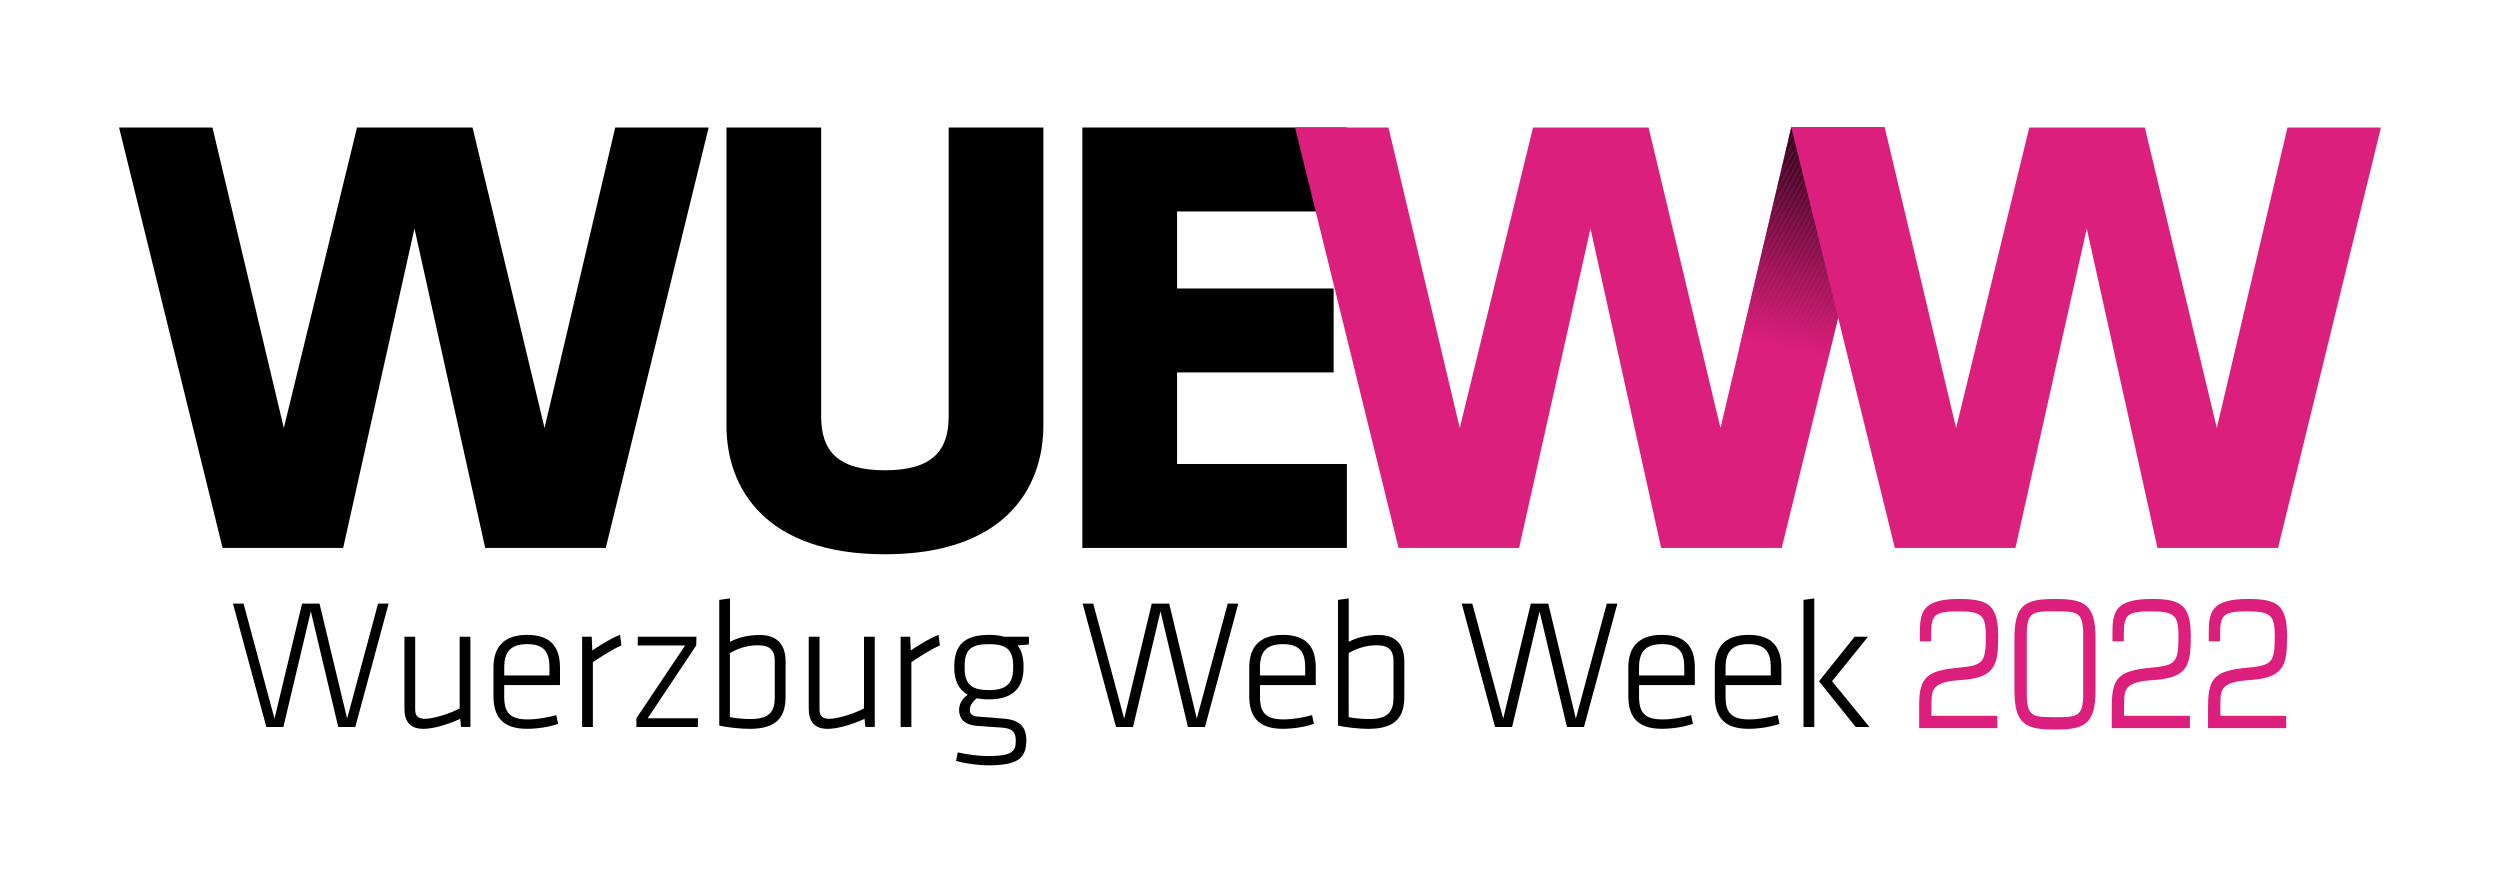 <svg version="1.1" xmlns="http://www.w3.org/2000/svg" xmlns:xlink="http://www.w3.org/1999/xlink" x="0px" y="0px"
     viewBox="0 0 595.28 212.6" style="enable-background:new 0 0 595.28 212.6;" xml:space="preserve">
<style type="text/css">
	.st0{fill:#DC1E7D;}
	.st1{fill:#040102;}
	.st2{fill:#050103;}
	.st3{fill:#060103;}
	.st4{fill:#070104;}
	.st5{fill:#080105;}
	.st6{fill:#090105;}
	.st7{fill:#0A0106;}
	.st8{fill:#0B0106;}
	.st9{fill:#0C0207;}
	.st10{fill:#0D0207;}
	.st11{fill:#0E0208;}
	.st12{fill:#0F0209;}
	.st13{fill:#100209;}
	.st14{fill:#11020A;}
	.st15{fill:#12020A;}
	.st16{fill:#13030B;}
	.st17{fill:#14030B;}
	.st18{fill:#15030C;}
	.st19{fill:#16030D;}
	.st20{fill:#17030D;}
	.st21{fill:#18030E;}
	.st22{fill:#19030E;}
	.st23{fill:#1A040F;}
	.st24{fill:#1B040F;}
	.st25{fill:#1C0410;}
	.st26{fill:#1D0410;}
	.st27{fill:#1E0411;}
	.st28{fill:#1F0412;}
	.st29{fill:#200412;}
	.st30{fill:#210413;}
	.st31{fill:#220513;}
	.st32{fill:#230514;}
	.st33{fill:#240514;}
	.st34{fill:#250515;}
	.st35{fill:#260516;}
	.st36{fill:#270516;}
	.st37{fill:#280517;}
	.st38{fill:#290617;}
	.st39{fill:#2A0618;}
	.st40{fill:#2B0618;}
	.st41{fill:#2C0619;}
	.st42{fill:#2D061A;}
	.st43{fill:#2E061A;}
	.st44{fill:#2F061B;}
	.st45{fill:#30071B;}
	.st46{fill:#31071C;}
	.st47{fill:#32071C;}
	.st48{fill:#33071D;}
	.st49{fill:#34071E;}
	.st50{fill:#35071E;}
	.st51{fill:#36071F;}
	.st52{fill:#37071F;}
	.st53{fill:#380820;}
	.st54{fill:#390820;}
	.st55{fill:#3A0821;}
	.st56{fill:#3B0822;}
	.st57{fill:#3C0822;}
	.st58{fill:#3D0823;}
	.st59{fill:#3E0823;}
	.st60{fill:#3F0924;}
	.st61{fill:#400924;}
	.st62{fill:#410925;}
	.st63{fill:#420926;}
	.st64{fill:#430926;}
	.st65{fill:#440927;}
	.st66{fill:#450927;}
	.st67{fill:#460A28;}
	.st68{fill:#470A28;}
	.st69{fill:#480A29;}
	.st70{fill:#490A29;}
	.st71{fill:#4A0A2A;}
	.st72{fill:#4B0A2B;}
	.st73{fill:#4C0A2B;}
	.st74{fill:#4D0A2C;}
	.st75{fill:#4E0B2C;}
	.st76{fill:#4F0B2D;}
	.st77{fill:#500B2D;}
	.st78{fill:#510B2E;}
	.st79{fill:#520B2F;}
	.st80{fill:#530B2F;}
	.st81{fill:#540B30;}
	.st82{fill:#550C30;}
	.st83{fill:#560C31;}
	.st84{fill:#570C31;}
	.st85{fill:#580C32;}
	.st86{fill:#590C33;}
	.st87{fill:#5A0C33;}
	.st88{fill:#5B0C34;}
	.st89{fill:#5C0D34;}
	.st90{fill:#5D0D35;}
	.st91{fill:#5E0D35;}
	.st92{fill:#5F0D36;}
	.st93{fill:#600D37;}
	.st94{fill:#610D37;}
	.st95{fill:#620D38;}
	.st96{fill:#630D38;}
	.st97{fill:#640E39;}
	.st98{fill:#650E39;}
	.st99{fill:#660E3A;}
	.st100{fill:#670E3B;}
	.st101{fill:#680E3B;}
	.st102{fill:#690E3C;}
	.st103{fill:#6A0E3C;}
	.st104{fill:#6B0F3D;}
	.st105{fill:#6C0F3D;}
	.st106{fill:#6D0F3E;}
	.st107{fill:#6E0F3F;}
	.st108{fill:#6F0F3F;}
	.st109{fill:#700F40;}
	.st110{fill:#710F40;}
	.st111{fill:#721041;}
	.st112{fill:#731041;}
	.st113{fill:#741042;}
	.st114{fill:#751042;}
	.st115{fill:#761043;}
	.st116{fill:#771044;}
	.st117{fill:#781044;}
	.st118{fill:#791045;}
	.st119{fill:#7A1145;}
	.st120{fill:#7B1146;}
	.st121{fill:#7C1146;}
	.st122{fill:#7D1147;}
	.st123{fill:#7E1148;}
	.st124{fill:#7F1148;}
	.st125{fill:#801149;}
	.st126{fill:#811249;}
	.st127{fill:#82124A;}
	.st128{fill:#83124A;}
	.st129{fill:#84124B;}
	.st130{fill:#85124C;}
	.st131{fill:#86124C;}
	.st132{fill:#87124D;}
	.st133{fill:#88134D;}
	.st134{fill:#89134E;}
	.st135{fill:#8A134E;}
	.st136{fill:#8B134F;}
	.st137{fill:#8C1350;}
	.st138{fill:#8D1350;}
	.st139{fill:#8E1351;}
	.st140{fill:#8F1351;}
	.st141{fill:#901452;}
	.st142{fill:#911452;}
	.st143{fill:#921453;}
	.st144{fill:#931454;}
	.st145{fill:#941454;}
	.st146{fill:#951455;}
	.st147{fill:#961455;}
	.st148{fill:#971556;}
	.st149{fill:#981556;}
	.st150{fill:#991557;}
	.st151{fill:#9A1558;}
	.st152{fill:#9B1558;}
	.st153{fill:#9C1559;}
	.st154{fill:#9D1559;}
	.st155{fill:#9E165A;}
	.st156{fill:#9F165A;}
	.st157{fill:#A0165B;}
	.st158{fill:#A1165B;}
	.st159{fill:#A2165C;}
	.st160{fill:#A3165D;}
	.st161{fill:#A4165D;}
	.st162{fill:#A5165E;}
	.st163{fill:#A6175E;}
	.st164{fill:#A7175F;}
	.st165{fill:#A8175F;}
	.st166{fill:#A91760;}
	.st167{fill:#AA1761;}
	.st168{fill:#AB1761;}
	.st169{fill:#AC1762;}
	.st170{fill:#AD1862;}
	.st171{fill:#AE1863;}
	.st172{fill:#AF1863;}
	.st173{fill:#B01864;}
	.st174{fill:#B11865;}
	.st175{fill:#B21865;}
	.st176{fill:#B31866;}
	.st177{fill:#B41966;}
	.st178{fill:#B51967;}
	.st179{fill:#B61967;}
	.st180{fill:#B71968;}
	.st181{fill:#B81969;}
	.st182{fill:#B91969;}
	.st183{fill:#BA196A;}
	.st184{fill:#BB196A;}
	.st185{fill:#BC1A6B;}
	.st186{fill:#BD1A6B;}
	.st187{fill:#BE1A6C;}
	.st188{fill:#BF1A6D;}
	.st189{fill:#C01A6D;}
	.st190{fill:#C11A6E;}
	.st191{fill:#C21A6E;}
	.st192{fill:#C31B6F;}
	.st193{fill:#C41B6F;}
	.st194{fill:#C51B70;}
	.st195{fill:#C61B71;}
	.st196{fill:#C71B71;}
	.st197{fill:#C81B72;}
	.st198{fill:#C91B72;}
	.st199{fill:#CA1C73;}
	.st200{fill:#CB1C73;}
	.st201{fill:#CC1C74;}
	.st202{fill:#CD1C74;}
	.st203{fill:#CE1C75;}
	.st204{fill:#CF1C76;}
	.st205{fill:#D01C76;}
	.st206{fill:#D11C77;}
	.st207{fill:#D21D77;}
	.st208{fill:#D31D78;}
	.st209{fill:#D41D78;}
	.st210{fill:#D51D79;}
	.st211{fill:#D61D7A;}
	.st212{fill:#D71D7A;}
	.st213{fill:#D81D7B;}
	.st214{fill:#D91E7B;}
	.st215{fill:#DA1E7C;}
	.st216{fill:#DB1E7C;}
</style>
    <g id="Ebene_1">
	<g id="Ebene_1_1_">
	</g>
        <polygon points="146.49,30.36 129.66,101.91 112.52,30.36 85.01,30.36 67.58,101.91 50.59,30.36 28.35,30.36 53,130.47
		81.71,130.47 98.69,54.41 115.53,130.47 144.24,130.47 168.74,30.36 	"/>
        <path d="M248.44,30.36v70.95c0,15.18-9.47,30.67-37.73,30.67s-37.73-15.48-37.73-30.67V30.36h22.55V99.2
		c0,8.12,3.91,12.78,15.18,12.78s15.18-4.66,15.18-12.78V30.36H248.44z"/>
        <polygon points="257.72,30.36 257.72,130.47 320.71,130.47 320.71,110.48 280.27,110.48 280.27,88.68 317.55,88.68 317.55,68.69
		280.27,68.69 280.27,50.35 320.71,50.35 320.71,30.36 	"/>
        <polygon class="st0" points="426.51,30.36 409.67,101.91 392.54,30.36 365.03,30.36 347.59,101.91 330.61,30.36 308.36,30.36
		333.01,130.47 361.72,130.47 378.71,54.41 395.54,130.47 424.25,130.47 448.76,30.36 	"/>
        <polygon points="74.01,145.57 67.48,173.1 63.42,173.1 55.47,143.72 57.99,143.72 65.36,171.12 71.93,143.72 76.08,143.72
		82.66,171.12 90.02,143.72 92.54,143.72 84.6,173.1 80.54,173.1 	"/>
        <path d="M98.86,151.62V169c0,1.59,0.84,2.16,2.34,2.16c1.76,0,5.56-1.06,8.25-2.47v-17.08h2.56v21.49h-2.25l-0.18-1.94
		c-2.3,1.1-6.13,2.39-8.74,2.39c-3.35,0-4.54-1.9-4.54-4.86v-17.08L98.86,151.62L98.86,151.62z"/>
        <path d="M120.06,160.84h10.77v-1.94c0-3.62-1.28-5.52-5.29-5.52c-4.02,0-5.47,1.9-5.47,5.52v1.94H120.06z M125.66,171.3
		c2.21,0,4.68-0.44,6.8-1.02l0.44,2.07c-1.98,0.71-4.81,1.19-7.41,1.19c-6.05,0-7.99-3.13-7.99-7.81v-6.75
		c0-4.41,1.98-7.81,8.03-7.81s7.81,3.4,7.81,7.81v4.15h-13.28v2.69C120.06,169.66,121.38,171.3,125.66,171.3"/>
        <path d="M147.97,153.69c-2.25,0.97-4.72,2.6-6.8,3.97v15.44h-2.56v-21.49h2.29l0.13,3.26c2.29-1.5,4.59-2.96,6.62-3.71
		L147.97,153.69z"/>
        <polygon points="151.88,151.62 165.83,151.62 165.78,153.69 154.22,171.03 166.18,171.03 166.18,173.1 151.53,173.1 151.53,171.03
		163.13,153.69 151.84,153.69 	"/>
        <path d="M173.81,170.77c1.68,0.31,3.4,0.44,4.94,0.44c4.63,0,5.73-1.94,5.73-5.16v-8.65c0-2.56-1.15-3.75-3.97-3.75
		c-2.6,0-4.68,0.71-6.71,1.85v15.27L173.81,170.77L173.81,170.77z M187.05,165.96c0,4.81-2.12,7.59-8.6,7.59
		c-1.85,0-5.21-0.31-7.19-0.79v-29.92l2.56-0.35v10.33c1.77-0.93,4.15-1.63,7.06-1.63c4.32,0,6.18,2.47,6.18,6.27L187.05,165.96
		L187.05,165.96z"/>
        <path d="M195.14,151.62V169c0,1.59,0.84,2.16,2.34,2.16c1.76,0,5.56-1.06,8.25-2.47v-17.08h2.56v21.49h-2.25l-0.18-1.94
		c-2.29,1.1-6.13,2.39-8.74,2.39c-3.36,0-4.55-1.9-4.55-4.86v-17.08L195.14,151.62L195.14,151.62z"/>
        <path d="M223.8,153.69c-2.25,0.97-4.72,2.6-6.79,3.97v15.44h-2.56v-21.49h2.29l0.13,3.26c2.3-1.5,4.59-2.96,6.62-3.71L223.8,153.69
		z"/>
        <path d="M235.47,153.38c-4.28,0-5.78,1.32-5.78,5.25v0.44c0,4.06,1.85,5.25,5.78,5.25s5.78-1.37,5.78-5.25v-0.44
		C241.25,154.75,239.75,153.38,235.47,153.38 M235.47,166.53c-1.1,0-1.99-0.09-2.87-0.27c-1.19,0.97-1.68,1.81-1.68,2.83
		c0,0.84,0.49,1.41,1.94,1.54c2.69,0.22,3.31,0.27,6.18,0.49c3.93,0.31,5.34,2.12,5.34,5.12c0,4.46-2.2,6-9.18,6
		c-1.98,0-5.25-0.4-7.55-1.06l0.4-2.03c2.12,0.48,4.94,0.88,7.24,0.88c5.82,0,6.58-1.19,6.58-3.66c0-2.12-0.88-2.96-3.44-3.13
		c-2.74-0.18-2.96-0.18-5.82-0.4c-3.18-0.27-4.24-1.9-4.24-3.8c0-1.14,0.49-2.47,2.03-3.62c-2.16-1.24-3.18-3.4-3.18-6.44v-0.26
		c0-4.86,2.16-7.55,8.25-7.55c1.46,0,2.6,0.13,3.62,0.44H245v1.85l-2.69,0.22c0.97,1.24,1.41,2.96,1.41,5.03v0.26
		C243.72,163.84,241.12,166.53,235.47,166.53"/>
        <polygon points="276.33,145.57 269.79,173.1 265.74,173.1 257.79,143.72 260.31,143.72 267.68,171.12 274.25,143.72 278.4,143.72
		284.97,171.12 292.34,143.72 294.86,143.72 286.92,173.1 282.86,173.1 	"/>
        <path d="M300.01,160.84h10.77v-1.94c0-3.62-1.28-5.52-5.3-5.52s-5.47,1.9-5.47,5.52V160.84z M305.62,171.3
		c2.21,0,4.68-0.44,6.8-1.02l0.44,2.07c-1.99,0.71-4.81,1.19-7.41,1.19c-6.05,0-7.99-3.13-7.99-7.81v-6.75
		c0-4.41,1.98-7.81,8.03-7.81s7.81,3.4,7.81,7.81v4.15h-13.28v2.69C300.01,169.66,301.34,171.3,305.62,171.3"/>
        <path d="M321.14,170.77c1.68,0.31,3.4,0.44,4.94,0.44c4.63,0,5.73-1.94,5.73-5.16v-8.65c0-2.56-1.15-3.75-3.97-3.75
		c-2.6,0-4.68,0.71-6.71,1.85L321.14,170.77L321.14,170.77z M334.38,165.96c0,4.81-2.12,7.59-8.6,7.59c-1.85,0-5.21-0.31-7.19-0.79
		v-29.92l2.56-0.35v10.33c1.77-0.93,4.15-1.63,7.06-1.63c4.32,0,6.18,2.47,6.18,6.27L334.38,165.96L334.38,165.96z"/>
        <polygon points="366.58,145.57 360.05,173.1 355.99,173.1 348.05,143.72 350.57,143.72 357.93,171.12 364.51,143.72 368.66,143.72
		375.23,171.12 382.6,143.72 385.12,143.72 377.17,173.1 373.11,173.1 	"/>
        <path d="M390.27,160.84h10.77v-1.94c0-3.62-1.28-5.52-5.29-5.52c-4.02,0-5.47,1.9-5.47,5.52L390.27,160.84L390.27,160.84z
		 M395.88,171.3c2.21,0,4.68-0.44,6.8-1.02l0.44,2.07c-1.98,0.71-4.81,1.19-7.41,1.19c-6.05,0-7.99-3.13-7.99-7.81v-6.75
		c0-4.41,1.99-7.81,8.03-7.81s7.81,3.4,7.81,7.81v4.15h-13.28v2.69C390.27,169.66,391.59,171.3,395.88,171.3"/>
        <path d="M410.87,160.84h10.77v-1.94c0-3.62-1.28-5.52-5.29-5.52c-4.02,0-5.47,1.9-5.47,5.52L410.87,160.84L410.87,160.84z
		 M416.48,171.3c2.21,0,4.68-0.44,6.8-1.02l0.44,2.07c-1.98,0.71-4.81,1.19-7.41,1.19c-6.05,0-7.99-3.13-7.99-7.81v-6.75
		c0-4.41,1.99-7.81,8.03-7.81s7.81,3.4,7.81,7.81v4.15h-13.28v2.69C410.87,169.66,412.2,171.3,416.48,171.3"/>
        <path d="M444.79,151.62l-8.56,10.59l8.91,10.9h-3.27l-8.74-10.9l8.47-10.59H444.79z M429.44,173.11v-30.27l2.56-0.35v30.62
		L429.44,173.11L429.44,173.11z"/>
        <g>
		<path class="st0" d="M456.97,168c0-6.97,2.02-8.32,9.54-9.03c5.63-0.55,6.34-1.18,6.34-7.39c0-4.87-0.71-6.01-6.47-6.01
			c-5.92,0-6.55,0.84-6.55,5.67v1.47h-2.69v-1.81c0-5.08,0.46-8.28,9.37-8.28c7.02,0,9.28,1.47,9.28,8.91
			c0,6.64-0.59,9.87-8.7,10.38c-6.55,0.42-7.18,1.89-7.18,5.46v3.07h15.67v2.94h-18.61L456.97,168L456.97,168z"/>
            <path class="st0" d="M498.98,164.26c0,8.32-2.69,9.45-9.66,9.45s-9.66-1.13-9.66-9.45v-12.18c0-8.32,2.69-9.45,9.66-9.45
			s9.66,1.13,9.66,9.45V164.26z M496.04,151.19c0-5.55-1.39-5.63-6.72-5.63s-6.72,0.08-6.72,5.63v13.95c0,5.54,1.39,5.63,6.72,5.63
			s6.72-0.08,6.72-5.63V151.19z"/>
            <path class="st0" d="M502.84,168c0-6.97,2.02-8.32,9.54-9.03c5.63-0.55,6.34-1.18,6.34-7.39c0-4.87-0.71-6.01-6.47-6.01
			c-5.92,0-6.55,0.84-6.55,5.67v1.47H503v-1.81c0-5.08,0.46-8.28,9.37-8.28c7.02,0,9.28,1.47,9.28,8.91c0,6.64-0.59,9.87-8.7,10.38
			c-6.55,0.42-7.18,1.89-7.18,5.46v3.07h15.67v2.94h-18.61L502.84,168L502.84,168z"/>
	</g>
        <g>
		<path class="st0" d="M525.77,168c0-6.97,2.02-8.32,9.54-9.03c5.63-0.55,6.34-1.18,6.34-7.39c0-4.87-0.71-6.01-6.47-6.01
			c-5.92,0-6.55,0.84-6.55,5.67v1.47h-2.7v-1.81c0-5.08,0.46-8.28,9.37-8.28c7.02,0,9.28,1.47,9.28,8.91c0,6.64-0.59,9.87-8.7,10.38
			c-6.55,0.42-7.18,1.89-7.18,5.46v3.07h15.67v2.94h-18.61V168H525.77z"/>
	</g>
        <g>
		<polygon class="st1" points="448.76,30.36 448.03,30.36 448.72,30.51 		"/>
            <polygon class="st2" points="448.72,30.51 448.03,30.36 446.84,30.36 448.66,30.77 		"/>
            <polygon class="st3" points="448.66,30.77 446.84,30.36 445.64,30.36 448.6,31.02 		"/>
            <polygon class="st4" points="448.6,31.02 445.64,30.36 444.45,30.36 448.54,31.28 		"/>
            <polygon class="st5" points="448.54,31.28 444.45,30.36 443.25,30.36 448.47,31.53 		"/>
            <polygon class="st6" points="448.47,31.53 443.25,30.36 442.06,30.36 448.41,31.78 		"/>
            <polygon class="st7" points="448.41,31.78 442.06,30.36 440.87,30.36 448.35,32.04 		"/>
            <polygon class="st8" points="448.35,32.04 440.87,30.36 439.67,30.36 448.29,32.29 		"/>
            <polygon class="st9" points="448.29,32.29 439.67,30.36 438.48,30.36 448.23,32.54 		"/>
            <polygon class="st10" points="448.23,32.54 438.48,30.36 437.28,30.36 448.16,32.8 		"/>
            <polygon class="st11" points="448.16,32.8 437.28,30.36 436.09,30.36 448.1,33.05 		"/>
            <polygon class="st12" points="448.1,33.05 436.09,30.36 434.89,30.36 448.04,33.3 		"/>
            <polygon class="st13" points="448.04,33.3 434.89,30.36 433.7,30.36 447.98,33.56 		"/>
            <polygon class="st14" points="447.98,33.56 433.7,30.36 432.51,30.36 447.92,33.81 		"/>
            <polygon class="st15" points="447.92,33.81 432.51,30.36 431.31,30.36 447.85,34.06 		"/>
            <polygon class="st16" points="447.85,34.06 431.31,30.36 430.12,30.36 447.79,34.32 		"/>
            <polygon class="st17" points="447.79,34.32 430.12,30.36 428.92,30.36 447.73,34.57 		"/>
            <polygon class="st18" points="447.73,34.57 428.92,30.36 427.73,30.36 447.67,34.82 		"/>
            <polygon class="st19" points="447.67,34.82 427.73,30.36 426.54,30.36 447.61,35.08 		"/>
            <polygon class="st20" points="447.61,35.08 426.54,30.36 426.51,30.36 426.45,30.61 447.54,35.33 		"/>
            <polygon class="st21" points="447.54,35.33 426.45,30.61 426.39,30.86 447.48,35.58 		"/>
            <polygon class="st22" points="447.48,35.58 426.39,30.86 426.33,31.12 447.42,35.84 		"/>
            <polygon class="st23" points="447.42,35.84 426.33,31.12 426.27,31.37 447.36,36.09 		"/>
            <polygon class="st24" points="447.36,36.09 426.27,31.37 426.21,31.62 447.3,36.34 		"/>
            <polygon class="st25" points="447.3,36.34 426.21,31.62 426.15,31.88 447.23,36.6 		"/>
            <polygon class="st26" points="447.23,36.6 426.15,31.88 426.09,32.13 447.17,36.85 		"/>
            <polygon class="st27" points="447.17,36.85 426.09,32.13 426.03,32.39 447.11,37.1 		"/>
            <polygon class="st28" points="447.11,37.1 426.03,32.39 425.97,32.64 447.05,37.36 		"/>
            <polygon class="st29" points="447.05,37.36 425.97,32.64 425.91,32.89 446.99,37.61 		"/>
            <polygon class="st30" points="446.99,37.61 425.91,32.89 425.85,33.15 446.92,37.87 		"/>
            <polygon class="st31" points="446.92,37.87 425.85,33.15 425.79,33.4 446.86,38.12 		"/>
            <polygon class="st32" points="446.86,38.12 425.79,33.4 425.73,33.66 446.8,38.37 		"/>
            <polygon class="st33" points="446.8,38.37 425.73,33.66 425.67,33.91 446.74,38.63 		"/>
            <polygon class="st34" points="446.74,38.63 425.67,33.91 425.62,34.16 446.68,38.88 		"/>
            <polygon class="st35" points="446.68,38.88 425.62,34.16 425.56,34.42 446.61,39.13 		"/>
            <polygon class="st36" points="446.61,39.13 425.56,34.42 425.5,34.67 446.55,39.39 		"/>
            <polygon class="st37" points="446.55,39.39 425.5,34.67 425.44,34.93 446.49,39.64 		"/>
            <polygon class="st38" points="446.49,39.64 425.44,34.93 425.38,35.18 446.43,39.89 		"/>
            <polygon class="st39" points="446.43,39.89 425.38,35.18 425.32,35.43 446.37,40.15 		"/>
            <polygon class="st40" points="446.37,40.15 425.32,35.43 425.26,35.69 446.3,40.4 		"/>
            <polygon class="st41" points="446.3,40.4 425.26,35.69 425.2,35.94 446.24,40.65 		"/>
            <polygon class="st42" points="446.24,40.65 425.2,35.94 425.14,36.2 446.18,40.91 		"/>
            <polygon class="st43" points="446.18,40.91 425.14,36.2 425.08,36.45 446.12,41.16 		"/>
            <polygon class="st44" points="446.12,41.16 425.08,36.45 425.02,36.7 446.05,41.41 		"/>
            <polygon class="st45" points="446.05,41.41 425.02,36.7 424.96,36.96 445.99,41.67 		"/>
            <polygon class="st46" points="445.99,41.67 424.96,36.96 424.9,37.21 445.93,41.92 		"/>
            <polygon class="st47" points="445.93,41.92 424.9,37.21 424.84,37.47 445.87,42.17 		"/>
            <polygon class="st48" points="445.87,42.17 424.84,37.47 424.78,37.72 445.81,42.43 		"/>
            <polygon class="st49" points="445.81,42.43 424.78,37.72 424.72,37.97 445.74,42.68 		"/>
            <polygon class="st50" points="445.74,42.68 424.72,37.97 424.66,38.23 445.68,42.93 		"/>
            <polygon class="st51" points="445.68,42.93 424.66,38.23 424.6,38.48 445.62,43.19 		"/>
            <polygon class="st52" points="445.62,43.19 424.6,38.48 424.54,38.74 445.56,43.44 		"/>
            <polygon class="st53" points="445.56,43.44 424.54,38.74 424.48,38.99 445.5,43.69 		"/>
            <polygon class="st54" points="445.5,43.69 424.48,38.99 424.42,39.24 445.43,43.95 		"/>
            <polygon class="st55" points="445.43,43.95 424.42,39.24 424.36,39.5 445.37,44.2 		"/>
            <polygon class="st56" points="445.37,44.2 424.36,39.5 424.3,39.75 445.31,44.45 		"/>
            <polygon class="st57" points="445.31,44.45 424.3,39.75 424.24,40.01 445.25,44.71 		"/>
            <polygon class="st58" points="445.25,44.71 424.24,40.01 424.18,40.26 445.19,44.96 		"/>
            <polygon class="st59" points="445.19,44.96 424.18,40.26 424.12,40.51 445.12,45.22 		"/>
            <polygon class="st60" points="445.12,45.22 424.12,40.51 424.06,40.77 445.06,45.47 		"/>
            <polygon class="st61" points="445.06,45.47 424.06,40.77 424,41.02 445,45.72 		"/>
            <polygon class="st62" points="445,45.72 424,41.02 423.94,41.28 444.94,45.98 		"/>
            <polygon class="st63" points="444.94,45.98 423.94,41.28 423.88,41.53 444.88,46.23 		"/>
            <polygon class="st64" points="444.88,46.23 423.88,41.53 423.82,41.78 444.81,46.48 		"/>
            <polygon class="st65" points="444.81,46.48 423.82,41.78 423.76,42.04 444.75,46.74 		"/>
            <polygon class="st66" points="444.75,46.74 423.76,42.04 423.7,42.29 444.69,46.99 		"/>
            <polygon class="st67" points="444.69,46.99 423.7,42.29 423.64,42.54 444.63,47.24 		"/>
            <polygon class="st68" points="444.63,47.24 423.64,42.54 423.58,42.8 444.57,47.5 		"/>
            <polygon class="st69" points="444.57,47.5 423.58,42.8 423.52,43.05 444.5,47.75 		"/>
            <polygon class="st70" points="444.5,47.75 423.52,43.05 423.46,43.31 444.44,48 		"/>
            <polygon class="st71" points="444.44,48 423.46,43.31 423.4,43.56 444.38,48.26 		"/>
            <polygon class="st72" points="444.38,48.26 423.4,43.56 423.35,43.81 444.32,48.51 		"/>
            <polygon class="st73" points="444.32,48.51 423.35,43.81 423.29,44.07 444.26,48.76 		"/>
            <polygon class="st74" points="444.26,48.76 423.29,44.07 423.23,44.32 444.19,49.02 		"/>
            <polygon class="st75" points="444.19,49.02 423.23,44.32 423.17,44.58 444.13,49.27 		"/>
            <polygon class="st76" points="444.13,49.27 423.17,44.58 423.11,44.83 444.07,49.52 		"/>
            <polygon class="st77" points="444.07,49.52 423.11,44.83 423.05,45.08 444.01,49.78 		"/>
            <polygon class="st78" points="444.01,49.78 423.05,45.08 422.99,45.34 443.95,50.03 		"/>
            <polygon class="st79" points="443.95,50.03 422.99,45.34 422.93,45.59 443.88,50.28 		"/>
            <polygon class="st80" points="443.88,50.28 422.93,45.59 422.87,45.85 443.82,50.54 		"/>
            <polygon class="st81" points="443.82,50.54 422.87,45.85 422.81,46.1 443.76,50.79 		"/>
            <polygon class="st82" points="443.76,50.79 422.81,46.1 422.75,46.35 443.7,51.04 		"/>
            <polygon class="st83" points="443.7,51.04 422.75,46.35 422.69,46.61 443.64,51.3 		"/>
            <polygon class="st84" points="443.64,51.3 422.69,46.61 422.63,46.86 443.57,51.55 		"/>
            <polygon class="st85" points="443.57,51.55 422.63,46.86 422.57,47.12 443.51,51.8 		"/>
            <polygon class="st86" points="443.51,51.8 422.57,47.12 422.51,47.37 443.45,52.06 		"/>
            <polygon class="st87" points="443.45,52.06 422.51,47.37 422.45,47.62 443.39,52.31 		"/>
            <polygon class="st88" points="443.39,52.31 422.45,47.62 422.39,47.88 443.33,52.57 		"/>
            <polygon class="st89" points="443.33,52.57 422.39,47.88 422.33,48.13 443.26,52.82 		"/>
            <polygon class="st90" points="443.26,52.82 422.33,48.13 422.27,48.39 443.2,53.07 		"/>
            <polygon class="st91" points="443.2,53.07 422.27,48.39 422.21,48.64 443.14,53.33 		"/>
            <polygon class="st92" points="443.14,53.33 422.21,48.64 422.15,48.89 443.08,53.58 		"/>
            <polygon class="st93" points="443.08,53.58 422.15,48.89 422.09,49.15 443.02,53.83 		"/>
            <polygon class="st94" points="443.02,53.83 422.09,49.15 422.03,49.4 442.95,54.09 		"/>
            <polygon class="st95" points="442.95,54.09 422.03,49.4 421.97,49.66 442.89,54.34 		"/>
            <polygon class="st96" points="442.89,54.34 421.97,49.66 421.91,49.91 442.83,54.59 		"/>
            <polygon class="st97" points="442.83,54.59 421.91,49.91 421.85,50.16 442.77,54.85 		"/>
            <polygon class="st98" points="442.77,54.85 421.85,50.16 421.79,50.42 442.71,55.1 		"/>
            <polygon class="st99" points="442.71,55.1 421.79,50.42 421.73,50.67 442.64,55.35 		"/>
            <polygon class="st100" points="442.64,55.35 421.73,50.67 421.67,50.93 442.58,55.61 		"/>
            <polygon class="st101" points="442.58,55.61 421.67,50.93 421.61,51.18 442.52,55.86 		"/>
            <polygon class="st102" points="442.52,55.86 421.61,51.18 421.55,51.43 442.46,56.11 		"/>
            <polygon class="st103" points="442.46,56.11 421.55,51.43 421.49,51.69 442.4,56.37 		"/>
            <polygon class="st104" points="442.4,56.37 421.49,51.69 421.43,51.94 442.33,56.62 		"/>
            <polygon class="st105" points="442.33,56.62 421.43,51.94 421.37,52.2 442.27,56.87 		"/>
            <polygon class="st106" points="442.27,56.87 421.37,52.2 421.31,52.45 442.21,57.13 		"/>
            <polygon class="st107" points="442.21,57.13 421.31,52.45 421.25,52.7 442.15,57.38 		"/>
            <polygon class="st108" points="442.15,57.38 421.25,52.7 421.19,52.96 442.09,57.63 		"/>
            <polygon class="st109" points="442.09,57.63 421.19,52.96 421.13,53.21 442.02,57.89 		"/>
            <polygon class="st110" points="442.02,57.89 421.13,53.21 421.08,53.47 441.96,58.14 		"/>
            <polygon class="st111" points="441.96,58.14 421.08,53.47 421.02,53.72 441.9,58.39 		"/>
            <polygon class="st112" points="441.9,58.39 421.02,53.72 420.96,53.97 441.84,58.65 		"/>
            <polygon class="st113" points="441.84,58.65 420.96,53.97 420.9,54.23 441.78,58.9 		"/>
            <polygon class="st114" points="441.78,58.9 420.9,54.23 420.84,54.48 441.71,59.15 		"/>
            <polygon class="st115" points="441.71,59.15 420.84,54.48 420.78,54.74 441.65,59.41 		"/>
            <polygon class="st116" points="441.65,59.41 420.78,54.74 420.72,54.99 441.59,59.66 		"/>
            <polygon class="st117" points="441.59,59.66 420.72,54.99 420.66,55.24 441.53,59.92 		"/>
            <polygon class="st118" points="441.53,59.92 420.66,55.24 420.6,55.5 441.46,60.17 		"/>
            <polygon class="st119" points="441.46,60.17 420.6,55.5 420.54,55.75 441.4,60.42 		"/>
            <polygon class="st120" points="441.4,60.42 420.54,55.75 420.48,56.01 441.34,60.68 		"/>
            <polygon class="st121" points="441.34,60.68 420.48,56.01 420.42,56.26 441.28,60.93 		"/>
            <polygon class="st122" points="441.28,60.93 420.42,56.26 420.36,56.51 441.22,61.18 		"/>
            <polygon class="st123" points="441.22,61.18 420.36,56.51 420.3,56.77 441.15,61.44 		"/>
            <polygon class="st124" points="441.15,61.44 420.3,56.77 420.24,57.02 441.09,61.69 		"/>
            <polygon class="st125" points="441.09,61.69 420.24,57.02 420.18,57.27 441.03,61.94 		"/>
            <polygon class="st126" points="441.03,61.94 420.18,57.27 420.12,57.53 440.97,62.2 		"/>
            <polygon class="st127" points="440.97,62.2 420.12,57.53 420.06,57.78 440.91,62.45 		"/>
            <polygon class="st128" points="440.91,62.45 420.06,57.78 420,58.04 440.84,62.7 		"/>
            <polygon class="st129" points="440.84,62.7 420,58.04 419.94,58.29 440.78,62.96 		"/>
            <polygon class="st130" points="440.78,62.96 419.94,58.29 419.88,58.54 440.72,63.21 		"/>
            <polygon class="st131" points="440.72,63.21 419.88,58.54 419.82,58.8 440.66,63.46 		"/>
            <polygon class="st132" points="440.66,63.46 419.82,58.8 419.76,59.05 440.6,63.72 		"/>
            <polygon class="st133" points="440.6,63.72 419.76,59.05 419.7,59.31 440.53,63.97 		"/>
            <polygon class="st134" points="440.53,63.97 419.7,59.31 419.64,59.56 440.47,64.22 		"/>
            <polygon class="st135" points="440.47,64.22 419.64,59.56 419.58,59.81 440.41,64.48 		"/>
            <polygon class="st136" points="440.41,64.48 419.58,59.81 419.52,60.07 440.35,64.73 		"/>
            <polygon class="st137" points="440.35,64.73 419.52,60.07 419.46,60.32 440.29,64.98 		"/>
            <polygon class="st138" points="440.29,64.98 419.46,60.32 419.4,60.58 440.22,65.24 		"/>
            <polygon class="st139" points="440.22,65.24 419.4,60.58 419.34,60.83 440.16,65.49 		"/>
            <polygon class="st140" points="440.16,65.49 419.34,60.83 419.28,61.08 440.1,65.74 		"/>
            <polygon class="st141" points="440.1,65.74 419.28,61.08 419.22,61.34 440.04,66 		"/>
            <polygon class="st142" points="440.04,66 419.22,61.34 419.16,61.59 439.98,66.25 		"/>
            <polygon class="st143" points="439.98,66.25 419.16,61.59 419.1,61.85 439.91,66.51 		"/>
            <polygon class="st144" points="439.91,66.51 419.1,61.85 419.04,62.1 439.85,66.76 		"/>
            <polygon class="st145" points="439.85,66.76 419.04,62.1 418.98,62.35 439.79,67.01 		"/>
            <polygon class="st146" points="439.79,67.01 418.98,62.35 418.92,62.61 439.73,67.27 		"/>
            <polygon class="st147" points="439.73,67.27 418.92,62.61 418.86,62.86 439.67,67.52 		"/>
            <polygon class="st148" points="439.67,67.52 418.86,62.86 418.81,63.12 439.6,67.77 		"/>
            <polygon class="st149" points="439.6,67.77 418.81,63.12 418.75,63.37 439.54,68.03 		"/>
            <polygon class="st150" points="439.54,68.03 418.75,63.37 418.69,63.62 439.48,68.28 		"/>
            <polygon class="st151" points="439.48,68.28 418.69,63.62 418.63,63.88 439.42,68.53 		"/>
            <polygon class="st152" points="439.42,68.53 418.63,63.88 418.57,64.13 439.36,68.79 		"/>
            <polygon class="st153" points="439.36,68.79 418.57,64.13 418.51,64.39 439.29,69.04 		"/>
            <polygon class="st154" points="439.29,69.04 418.51,64.39 418.45,64.64 439.23,69.29 		"/>
            <polygon class="st155" points="439.23,69.29 418.45,64.64 418.39,64.89 439.17,69.55 		"/>
            <polygon class="st156" points="439.17,69.55 418.39,64.89 418.33,65.15 439.11,69.8 		"/>
            <polygon class="st157" points="439.11,69.8 418.33,65.15 418.27,65.4 439.05,70.05 		"/>
            <polygon class="st158" points="439.05,70.05 418.27,65.4 418.21,65.66 438.98,70.31 		"/>
            <polygon class="st159" points="438.98,70.31 418.21,65.66 418.15,65.91 438.92,70.56 		"/>
            <polygon class="st160" points="438.92,70.56 418.15,65.91 418.09,66.16 438.86,70.81 		"/>
            <polygon class="st161" points="438.86,70.81 418.09,66.16 418.03,66.42 438.8,71.07 		"/>
            <polygon class="st162" points="438.8,71.07 418.03,66.42 417.97,66.67 438.74,71.32 		"/>
            <polygon class="st163" points="438.74,71.32 417.97,66.67 417.91,66.93 438.67,71.57 		"/>
            <polygon class="st164" points="438.67,71.57 417.91,66.93 417.85,67.18 438.61,71.83 		"/>
            <polygon class="st165" points="438.61,71.83 417.85,67.18 417.79,67.43 438.55,72.08 		"/>
            <polygon class="st166" points="438.55,72.08 417.79,67.43 417.73,67.69 438.49,72.33 		"/>
            <polygon class="st167" points="438.49,72.33 417.73,67.69 417.67,67.94 438.43,72.59 		"/>
            <polygon class="st168" points="438.43,72.59 417.67,67.94 417.61,68.2 438.36,72.84 		"/>
            <polygon class="st169" points="438.36,72.84 417.61,68.2 417.55,68.45 438.3,73.09 		"/>
            <polygon class="st170" points="438.3,73.09 417.55,68.45 417.49,68.7 438.24,73.35 		"/>
            <polygon class="st171" points="438.24,73.35 417.49,68.7 417.43,68.96 438.18,73.6 		"/>
            <polygon class="st172" points="438.18,73.6 417.43,68.96 417.37,69.21 438.12,73.86 		"/>
            <polygon class="st173" points="438.12,73.86 417.37,69.21 417.31,69.47 438.05,74.11 		"/>
            <polygon class="st174" points="438.05,74.11 417.31,69.47 417.25,69.72 437.99,74.36 		"/>
            <polygon class="st175" points="437.99,74.36 417.25,69.72 417.19,69.97 437.93,74.62 		"/>
            <polygon class="st176" points="437.93,74.62 417.19,69.97 417.13,70.23 437.87,74.87 		"/>
            <polygon class="st177" points="437.87,74.87 417.13,70.23 417.07,70.48 437.81,75.12 		"/>
            <polygon class="st178" points="437.81,75.12 417.07,70.48 417.01,70.73 437.74,75.38 		"/>
            <polygon class="st179" points="437.74,75.38 417.01,70.73 416.95,70.99 437.68,75.63 		"/>
            <polygon class="st180" points="437.68,75.63 416.95,70.99 416.89,71.24 437.62,75.88 		"/>
            <polygon class="st181" points="437.62,75.88 416.89,71.24 416.83,71.5 437.56,76.14 		"/>
            <polygon class="st182" points="437.56,76.14 416.83,71.5 416.77,71.75 437.5,76.39 		"/>
            <polygon class="st183" points="437.5,76.39 416.77,71.75 416.71,72 437.43,76.64 		"/>
            <polygon class="st184" points="437.43,76.64 416.71,72 416.65,72.26 437.37,76.9 		"/>
            <polygon class="st185" points="437.37,76.9 416.65,72.26 416.59,72.51 437.31,77.15 		"/>
            <polygon class="st186" points="437.31,77.15 416.59,72.51 416.54,72.77 437.25,77.4 		"/>
            <polygon class="st187" points="437.25,77.4 416.54,72.77 416.48,73.02 437.18,77.66 		"/>
            <polygon class="st188" points="437.18,77.66 416.48,73.02 416.42,73.27 437.12,77.91 		"/>
            <polygon class="st189" points="437.12,77.91 416.42,73.27 416.36,73.53 437.06,78.16 		"/>
            <polygon class="st190" points="437.06,78.16 416.36,73.53 416.3,73.78 437,78.42 		"/>
            <polygon class="st191" points="437,78.42 416.3,73.78 416.24,74.04 436.94,78.67 		"/>
            <polygon class="st192" points="436.94,78.67 416.24,74.04 416.18,74.29 436.87,78.92 		"/>
            <polygon class="st193" points="436.87,78.92 416.18,74.29 416.12,74.54 436.81,79.18 		"/>
            <polygon class="st194" points="436.81,79.18 416.12,74.54 416.06,74.8 436.75,79.43 		"/>
            <polygon class="st195" points="436.75,79.43 416.06,74.8 416,75.05 436.69,79.68 		"/>
            <polygon class="st196" points="436.69,79.68 416,75.05 415.94,75.31 436.63,79.94 		"/>
            <polygon class="st197" points="436.63,79.94 415.94,75.31 415.88,75.56 436.56,80.19 		"/>
            <polygon class="st198" points="436.56,80.19 415.88,75.56 415.82,75.81 436.5,80.44 		"/>
            <polygon class="st199" points="436.5,80.44 415.82,75.81 415.76,76.07 436.44,80.7 		"/>
            <polygon class="st200" points="436.44,80.7 415.76,76.07 415.7,76.32 436.38,80.95 		"/>
            <polygon class="st201" points="436.38,80.95 415.7,76.32 415.64,76.58 436.32,81.21 		"/>
            <polygon class="st202" points="436.32,81.21 415.64,76.58 415.58,76.83 436.25,81.46 		"/>
            <polygon class="st203" points="436.25,81.46 415.58,76.83 415.52,77.08 436.19,81.71 		"/>
            <polygon class="st204" points="436.19,81.71 415.52,77.08 415.46,77.34 436.13,81.97 		"/>
            <polygon class="st205" points="436.13,81.97 415.46,77.34 415.4,77.59 436.07,82.22 		"/>
            <polygon class="st206" points="436.07,82.22 415.4,77.59 415.34,77.85 436.01,82.47 		"/>
            <polygon class="st207" points="436.01,82.47 415.34,77.85 415.28,78.1 435.94,82.73 		"/>
            <polygon class="st208" points="435.94,82.73 415.28,78.1 415.22,78.35 435.88,82.98 		"/>
            <polygon class="st209" points="435.88,82.98 415.22,78.35 415.16,78.61 435.82,83.23 		"/>
            <polygon class="st210" points="435.82,83.23 415.16,78.61 415.1,78.86 435.76,83.49 		"/>
            <polygon class="st211" points="435.76,83.49 415.1,78.86 415.04,79.12 435.7,83.74 		"/>
            <polygon class="st212" points="435.7,83.74 415.04,79.12 414.98,79.37 435.63,83.99 		"/>
            <polygon class="st213" points="435.63,83.99 414.98,79.37 414.92,79.62 435.57,84.25 		"/>
            <polygon class="st214" points="435.57,84.25 414.92,79.62 414.86,79.88 435.51,84.5 		"/>
            <polygon class="st215" points="435.51,84.5 414.86,79.88 414.8,80.13 435.45,84.75 		"/>
            <polygon class="st216" points="435.45,84.75 414.8,80.13 414.74,80.39 435.39,85.01 		"/>
            <polygon class="st0" points="435.39,85.01 414.74,80.39 414.16,82.86 434.78,87.47 		"/>
	</g>
        <polygon class="st0" points="544.68,30.36 527.85,101.91 510.71,30.36 483.2,30.36 465.77,101.91 448.78,30.36 426.54,30.36
		451.18,130.47 479.9,130.47 496.88,54.41 513.72,130.47 542.43,130.47 566.93,30.36 	"/>
</g>
    <g id="Ebene_2">
</g>
</svg>
